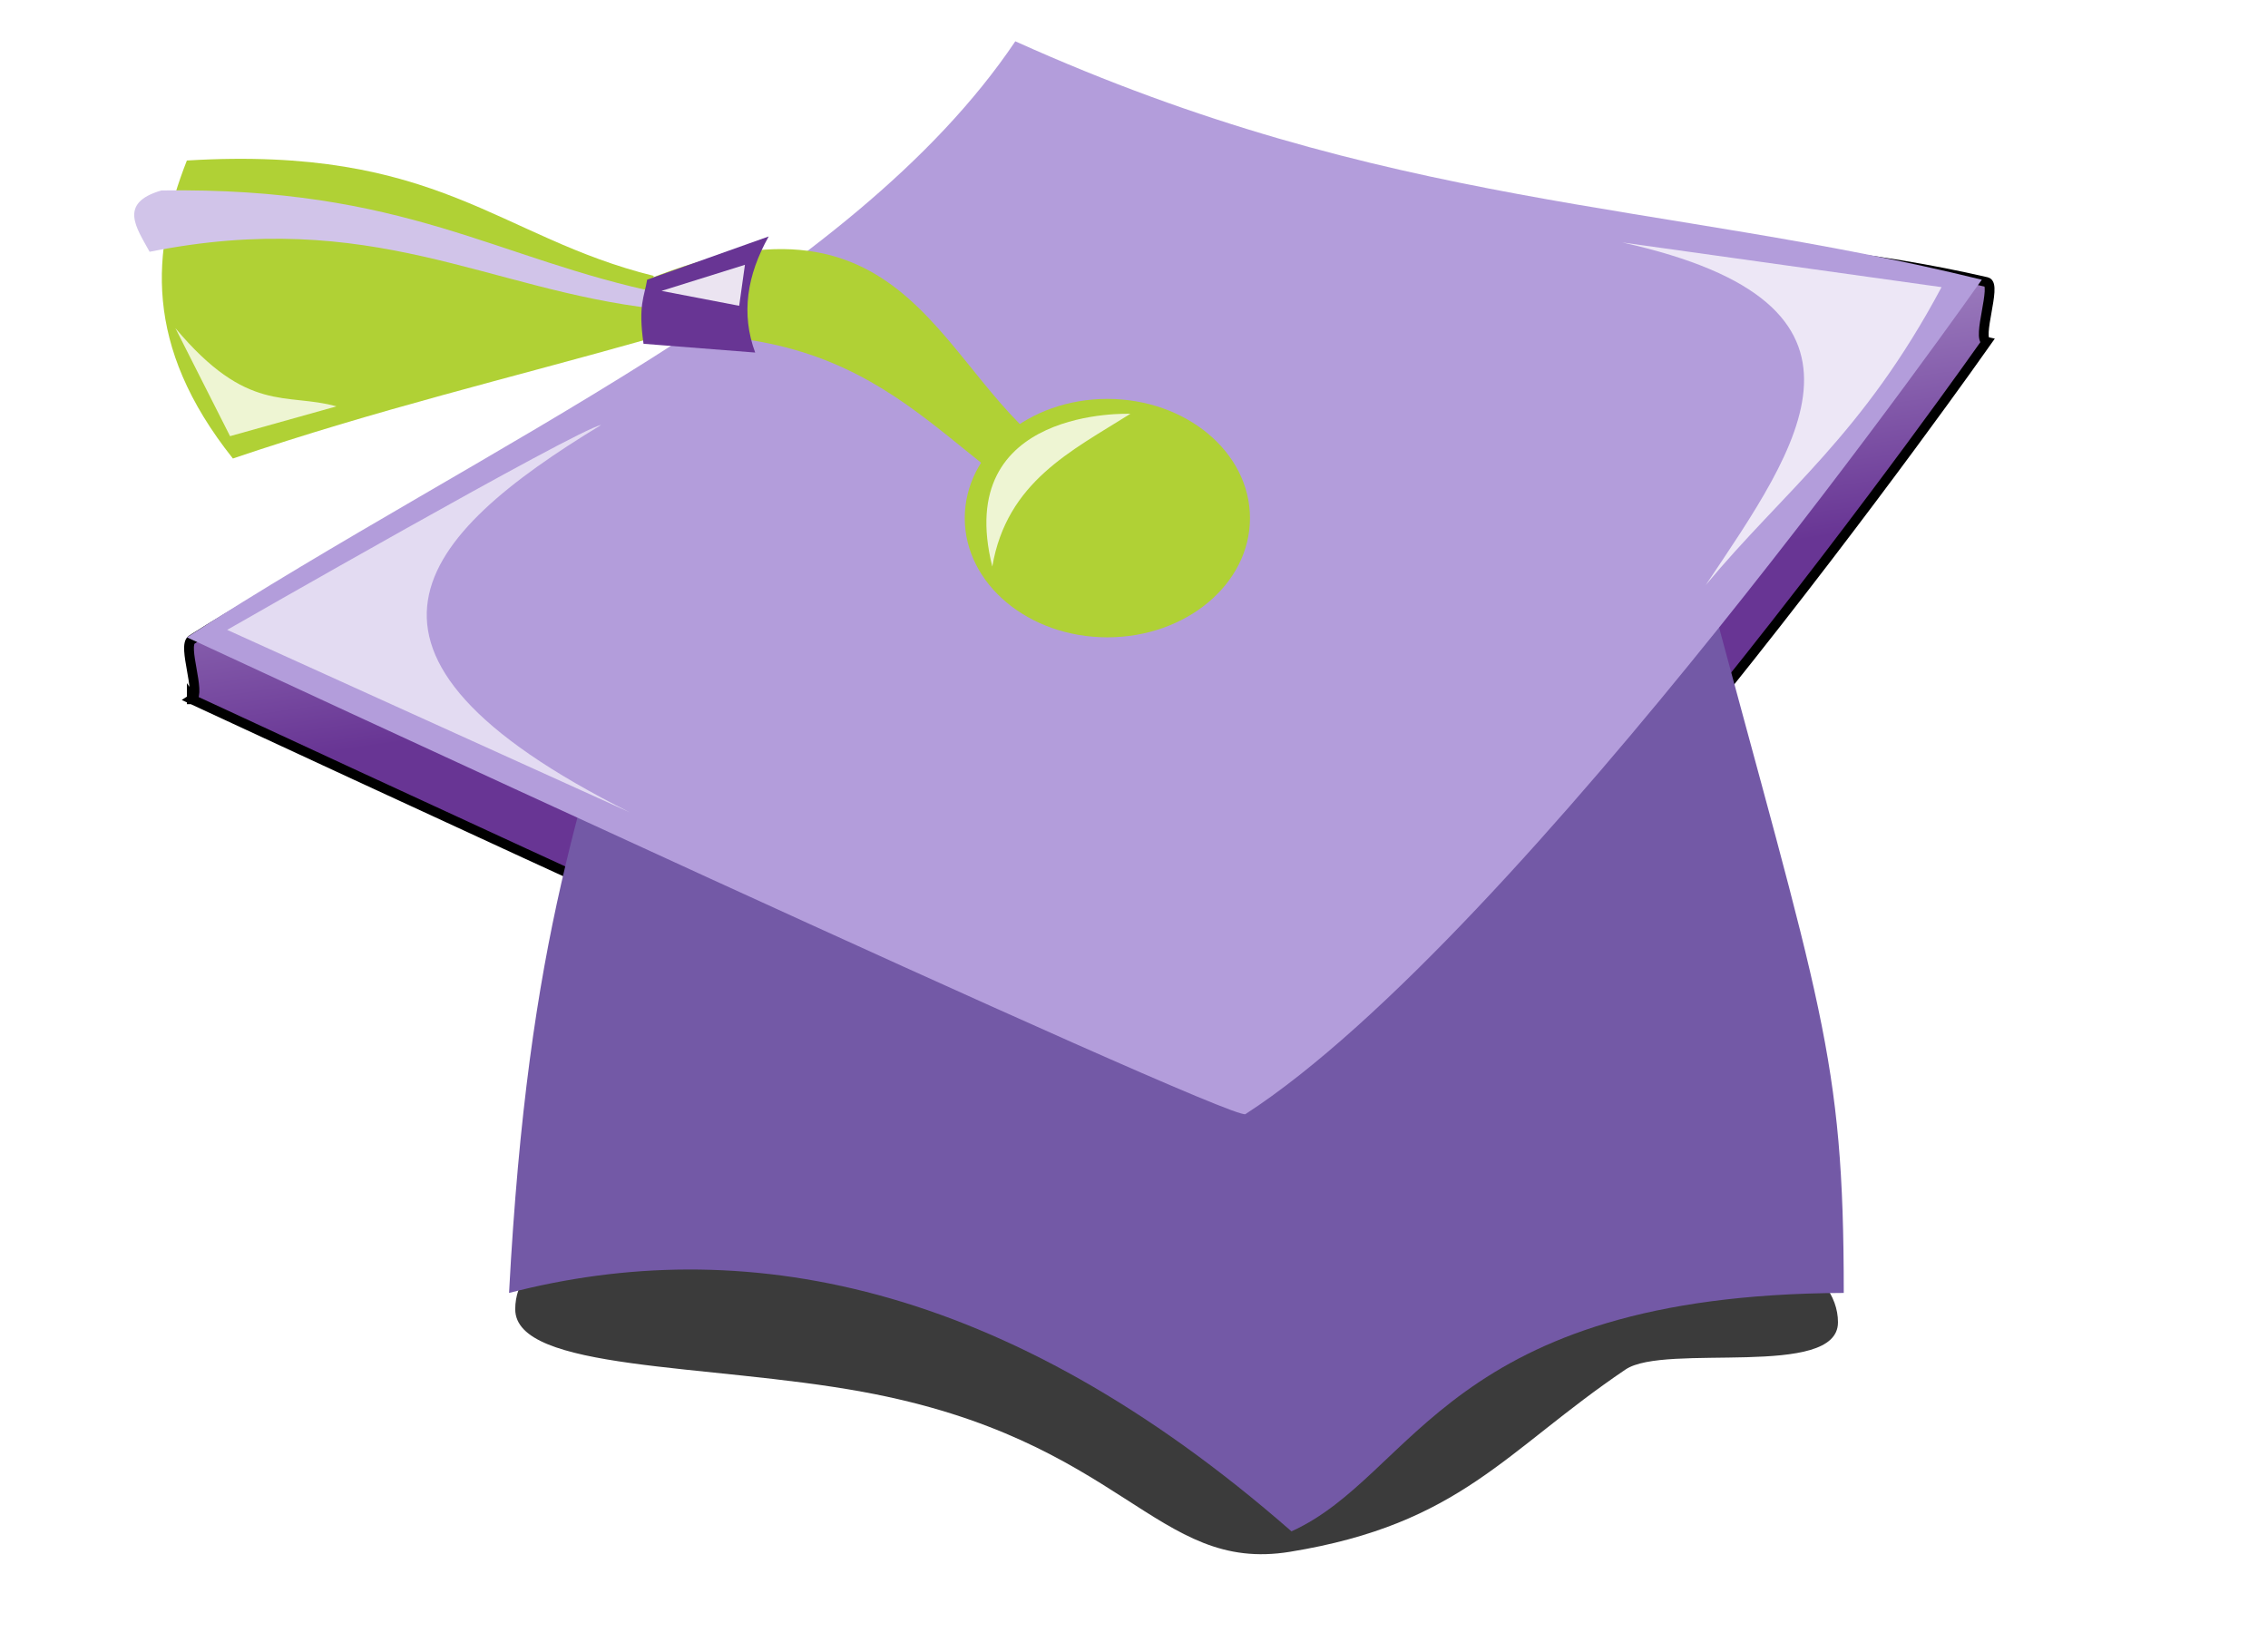 <svg width="232" height="169" viewBox="0 0 232 169" fill="none" xmlns="http://www.w3.org/2000/svg">
<path d="M19.619 71.53C19.619 71.53 19.618 71.53 19.618 71.53V71.529C19.618 71.529 19.618 71.529 19.619 71.53ZM19.619 71.53C20.099 71.216 19.857 69.855 19.615 68.492C19.371 67.119 19.126 65.744 19.618 65.433C29.283 59.322 39.928 53.93 50.448 48.601C72.19 37.588 93.403 26.842 104.359 10.562C127.635 21.059 148.245 22.699 168.19 24.287C179.963 25.224 191.505 26.142 203.226 28.853C203.744 28.971 203.485 30.422 203.225 31.88C202.963 33.347 202.7 34.821 203.226 34.95C203.226 34.95 156.146 102.015 127.9 120.304C126.286 121.104 20.041 71.726 19.619 71.53Z" fill="url(#paint0_linear)"/>
<path d="M19.619 71.53C19.619 71.53 19.618 71.53 19.618 71.53V71.529C19.618 71.529 19.618 71.529 19.619 71.53ZM19.619 71.53C20.099 71.216 19.857 69.855 19.615 68.492C19.371 67.119 19.126 65.744 19.618 65.433C29.283 59.322 39.928 53.93 50.448 48.601C72.19 37.588 93.403 26.842 104.359 10.562C127.635 21.059 148.245 22.699 168.19 24.287C179.963 25.224 191.505 26.142 203.226 28.853C203.744 28.971 203.485 30.422 203.225 31.88C202.963 33.347 202.7 34.821 203.226 34.95C203.226 34.95 156.146 102.015 127.9 120.304C126.286 121.104 20.041 71.726 19.619 71.53Z" stroke="black"/>
<g filter="url(#filter0_f)">
<path fill-rule="evenodd" clip-rule="evenodd" d="M188.011 135.27C188.011 141.083 170.329 137.356 166.282 140.09C153.939 148.427 149.443 155.893 131.95 158.739C118.18 160.98 115.023 147.286 88.251 142.376C72.411 139.471 52.704 140.262 52.704 133.925C52.704 122.944 82.034 118.075 119.493 118.075C156.953 118.075 188.012 124.288 188.012 135.27L188.011 135.27Z" fill="black" fill-opacity="0.769"/>
</g>
<path d="M66.196 59.096C59.65 81.834 54.043 95.297 52.072 132.259C75.612 126.162 102.587 130.802 132.107 156.647C144.843 150.887 147.933 132.421 188.603 132.259C188.603 107.871 186.301 103.212 174.479 59.096H66.197" fill="#7359A6"/>
<path d="M19.118 65.194C49.28 45.647 87.065 29.183 103.86 4.225C142.093 21.467 169.791 20.521 202.726 28.613C202.726 28.613 155.647 95.677 127.401 113.967C125.783 114.768 19.118 65.192 19.118 65.192V65.194Z" fill="#B39DDB"/>
<path d="M61.489 34.708C89.432 31.473 94.776 45.455 108.569 52.999V46.902C96.022 38.763 93.581 17.538 66.198 28.611L61.49 34.708H61.489Z" fill="#B0D135"/>
<path d="M66.867 28.221C50.95 24.287 44.935 14.857 19.116 16.419C15.508 25.623 14.615 35.328 23.824 46.903C38.705 41.858 52.134 38.693 66.195 34.709L66.866 28.22L66.867 28.221Z" fill="#B0D135"/>
<path fill-rule="evenodd" clip-rule="evenodd" d="M127.863 53C127.863 59.734 121.332 65.194 113.275 65.194C105.219 65.194 98.688 59.734 98.688 53C98.688 46.266 105.219 40.807 113.275 40.807C121.332 40.807 127.863 46.266 127.863 53Z" fill="#B0D135"/>
<path d="M67.733 30.014C50.661 26.503 41.575 19.114 16.515 19.482C12.053 20.765 13.975 23.319 15.304 25.756C38.127 21.196 49.796 29.64 67.04 31.582L67.732 30.014L67.733 30.014Z" fill="#D1C4E9"/>
<path d="M66.196 28.613L78.633 24.187C76.407 28.145 75.784 32.105 77.249 36.063L65.829 35.167C65.259 31.189 65.915 30.386 66.196 28.613L66.196 28.613Z" fill="#683594"/>
<g filter="url(#filter1_f)">
<path d="M61.489 43.473C59.135 43.854 23.238 64.431 23.238 64.431L64.433 83.102C31.864 66.793 42.884 54.762 61.49 43.472L61.489 43.473Z" fill="white" fill-opacity="0.636"/>
</g>
<g filter="url(#filter2_f)">
<path d="M165.945 24.801L198.607 29.373C190.564 44.464 182.521 50.19 174.479 59.857C184.014 45.606 194.597 31.139 165.945 24.801L165.945 24.801Z" fill="white" fill-opacity="0.756"/>
</g>
<g filter="url(#filter3_f)">
<path d="M17.941 33.565L23.532 44.616L34.419 41.568C29.272 40.132 25.318 42.372 17.941 33.565Z" fill="white" fill-opacity="0.778"/>
</g>
<g filter="url(#filter4_f)">
<path d="M101.505 57.953C102.995 49.272 109.61 46.123 115.629 42.33C115.629 42.33 97.386 41.568 101.505 57.953Z" fill="white" fill-opacity="0.778"/>
</g>
<g filter="url(#filter5_f)">
<path d="M67.668 29.756L76.201 27.088L75.613 31.28L67.668 29.756L67.668 29.756Z" fill="white" fill-opacity="0.867"/>
</g>
<defs>
<filter id="filter0_f" x="50.861" y="116.233" width="138.994" height="44.595" filterUnits="userSpaceOnUse" color-interpolation-filters="sRGB">
<feFlood flood-opacity="0" result="BackgroundImageFix"/>
<feBlend mode="normal" in="SourceGraphic" in2="BackgroundImageFix" result="shape"/>
<feGaussianBlur stdDeviation="0.921" result="effect1_foregroundBlur"/>
</filter>
<filter id="filter1_f" x="22.702" y="42.936" width="42.266" height="40.702" filterUnits="userSpaceOnUse" color-interpolation-filters="sRGB">
<feFlood flood-opacity="0" result="BackgroundImageFix"/>
<feBlend mode="normal" in="SourceGraphic" in2="BackgroundImageFix" result="shape"/>
<feGaussianBlur stdDeviation="0.268" result="effect1_foregroundBlur"/>
</filter>
<filter id="filter2_f" x="165.29" y="24.145" width="33.972" height="36.367" filterUnits="userSpaceOnUse" color-interpolation-filters="sRGB">
<feFlood flood-opacity="0" result="BackgroundImageFix"/>
<feBlend mode="normal" in="SourceGraphic" in2="BackgroundImageFix" result="shape"/>
<feGaussianBlur stdDeviation="0.328" result="effect1_foregroundBlur"/>
</filter>
<filter id="filter3_f" x="17.583" y="33.207" width="17.194" height="11.766" filterUnits="userSpaceOnUse" color-interpolation-filters="sRGB">
<feFlood flood-opacity="0" result="BackgroundImageFix"/>
<feBlend mode="normal" in="SourceGraphic" in2="BackgroundImageFix" result="shape"/>
<feGaussianBlur stdDeviation="0.179" result="effect1_foregroundBlur"/>
</filter>
<filter id="filter4_f" x="100.542" y="41.966" width="15.445" height="16.345" filterUnits="userSpaceOnUse" color-interpolation-filters="sRGB">
<feFlood flood-opacity="0" result="BackgroundImageFix"/>
<feBlend mode="normal" in="SourceGraphic" in2="BackgroundImageFix" result="shape"/>
<feGaussianBlur stdDeviation="0.179" result="effect1_foregroundBlur"/>
</filter>
<filter id="filter5_f" x="67.503" y="26.923" width="8.864" height="4.522" filterUnits="userSpaceOnUse" color-interpolation-filters="sRGB">
<feFlood flood-opacity="0" result="BackgroundImageFix"/>
<feBlend mode="normal" in="SourceGraphic" in2="BackgroundImageFix" result="shape"/>
<feGaussianBlur stdDeviation="0.083" result="effect1_foregroundBlur"/>
</filter>
<linearGradient id="paint0_linear" x1="114.294" y1="65.356" x2="107.282" y2="16.873" gradientUnits="userSpaceOnUse">
<stop stop-color="#683594"/>
<stop offset="0.965" stop-color="#CCBFE5"/>
</linearGradient>
</defs>
</svg>
